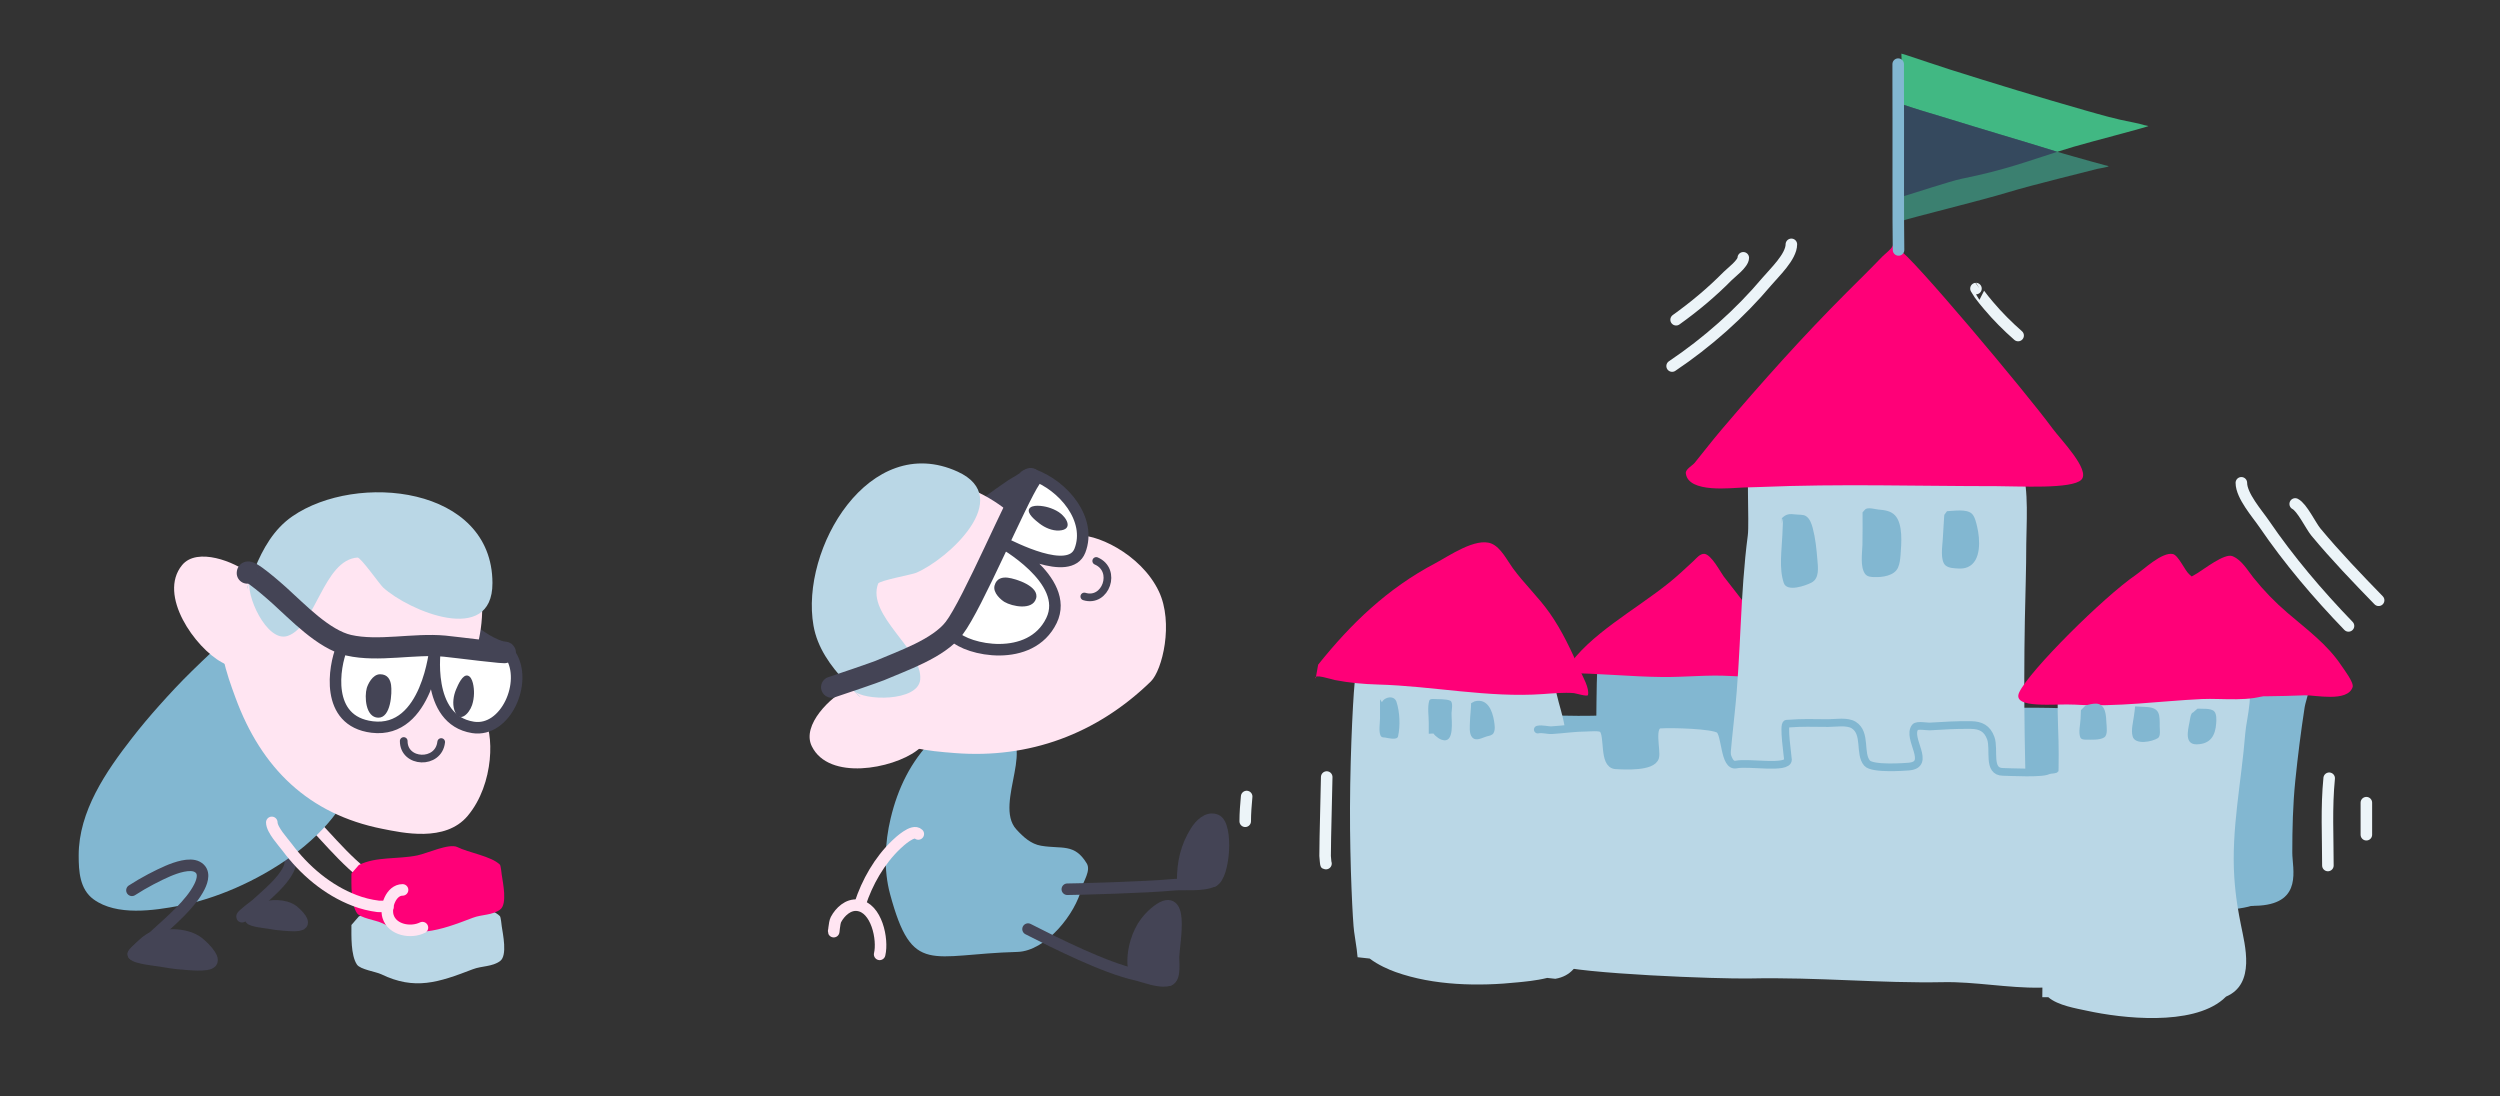 <?xml version="1.0" encoding="UTF-8" standalone="no"?><!DOCTYPE svg PUBLIC "-//W3C//DTD SVG 1.1//EN" "http://www.w3.org/Graphics/SVG/1.1/DTD/svg11.dtd"><svg width="100%" height="100%" viewBox="0 0 650 285" version="1.1" xmlns="http://www.w3.org/2000/svg" xmlns:xlink="http://www.w3.org/1999/xlink" xml:space="preserve" xmlns:serif="http://www.serif.com/" style="fill-rule:evenodd;clip-rule:evenodd;stroke-linecap:round;stroke-linejoin:round;stroke-miterlimit:1.5;"><rect x="0" y="0" width="650" height="285" fill="#333333" stroke="none"/><rect id="evolution" x="0" y="0" width="650" height="285" style="fill:none;"/><path d="M79.257,211.864c6.535,6.51 12.482,14.644 20.806,19.027" style="fill:none;stroke:#ffe5f2;stroke-width:3px;"/><path d="M62.619,226.816c2.198,-1.419 4.778,-2.72 6.521,-3.464c1.508,-0.643 3.993,-1.486 5.362,-0.763c1.47,0.776 1.011,2.418 0.42,3.591c-1.568,3.113 -5.14,6.079 -8.242,8.901c-0.318,0.289 -3.93,2.914 -3.76,3.266" style="fill:none;stroke:#445;stroke-width:3px;"/><path d="M267.265,124.756c-0.001,0.366 -3.336,2.217 -3.609,2.399c-3.87,2.579 -7.602,5.648 -11.683,7.875" style="fill:none;stroke:#445;stroke-width:5.5px;"/><path d="M104.497,150.84c-0.131,-1.772 7.551,5.109 8.301,5.781c4.668,4.182 11.507,11.484 18.088,12.98" style="fill:none;stroke:#445;stroke-width:5.5px;"/><g id="nuxt"><path d="M494.362,13.946c0.462,0.127 0.904,0.251 1.293,0.378c3.781,1.234 7.482,2.531 11.295,3.739c11.586,3.668 23.158,7.2 35.034,10.585c4.146,1.181 8.15,2.357 12.645,3.183c1.087,0.2 2.031,0.456 3.03,0.736c0.111,0.031 0.908,0.154 0.908,0.229c0,0.115 -11.168,3.114 -14.715,4.053c-13.338,3.532 -18.67,6.575 -33.863,9.639c-2.762,0.557 -12.768,3.881 -15.368,4.62c-0.152,0.043 -0.736,0.299 -1.318,0.528c0.217,-7.519 0.742,-17.289 1.08,-20.565c0.588,-5.705 0.154,-11.416 -0.021,-17.125Z" style="fill:#41b883;"/><path d="M494.641,27.158c0.722,0.231 1.445,0.461 2.159,0.698c3.149,1.045 6.453,1.961 9.658,2.96c9.281,2.89 18.724,5.63 28.004,8.515c3.039,0.945 6.211,1.761 9.3,2.661c1.154,0.337 2.332,0.639 3.504,0.955c0.073,0.019 1.039,0.224 0.982,0.282c-0.239,0.242 -2.514,0.563 -2.977,0.688c-2.608,0.707 -16.911,4.159 -23.281,6.111c-6.699,2.053 -24.896,6.508 -27.755,7.471c-0.195,0.066 -0.587,0.212 -1.029,0.348c-0.04,-6.856 0.731,-22.458 1.177,-26.776c0.134,-1.304 0.215,-2.609 0.258,-3.913Z" style="fill:#3b8070;"/><path d="M494.641,27.158c0.722,0.231 1.445,0.461 2.159,0.698c3.149,1.045 6.453,1.961 9.658,2.96c9.281,2.89 18.724,5.63 28.004,8.515c0.147,0.046 0.294,0.091 0.442,0.136c-7.756,2.469 -13.601,4.739 -24.915,7.021c-2.762,0.557 -12.768,3.881 -15.368,4.62c-0.152,0.043 -0.736,0.299 -1.318,0.528c0.217,-7.519 0.742,-17.289 1.08,-20.565c0.134,-1.304 0.215,-2.609 0.258,-3.913Z" style="fill:#35495e;"/></g><path d="M63.998,161.521c-0.003,0.855 -2.989,2.663 -3.486,3.092c-3.654,3.155 -7.167,6.497 -10.622,9.867c-2.958,2.886 -5.78,5.921 -8.531,9.004c-2.426,2.719 -4.759,5.486 -6.996,8.363c-6.785,8.725 -13.907,19.05 -13.906,30.581c0,4.105 0.261,8.764 3.876,11.402c6.006,4.381 15.682,2.918 22.442,1.644c17.862,-3.365 44.282,-18.366 46.632,-38.356c0.57,-4.844 3.461,-17.474 -0.948,-21.883" style="fill:#82b7d1;"/><path d="M242.502,192.264c-5.67,5.67 -9.069,12.673 -10.937,20.522c-1.505,6.325 -1.854,13.369 -0.144,19.688c5.79,21.391 10.403,15.624 33.079,15.026c7.508,-0.198 15.172,-9.989 16.728,-16.604c0.409,-1.738 2.463,-4.515 1.333,-6.396c-3.194,-5.32 -6.518,-3.688 -11.891,-4.609c-2.582,-0.443 -4.548,-2.192 -6.437,-4.271c-6.114,-6.726 6.396,-23.722 -4.586,-25.835" style="fill:#82b7d1;"/><path d="M232.691,183.211c-8.373,-8.965 -14.056,-22.078 -13.632,-34.489c0.442,-12.917 9.846,-24.258 23.394,-23.795c7.406,0.254 14.929,3.921 20.508,8.729c1.571,1.354 5.337,7.836 7.276,8.118c2.45,0.356 6.788,-1.942 9.197,-2.448c4.89,-1.028 17.222,4.589 21.882,14.459c3.854,8.163 0.926,20.459 -2.119,23.415c-14.065,13.658 -31.586,20.114 -50.945,18.593c-6.946,-0.546 -14.827,-1.204 -20.261,-6.097" style="fill:#ffe5f2;"/><path d="M247.966,165.272c3.491,3.768 19.966,7.285 25.415,-3.919c5.165,-10.621 -13.581,-20.649 -12.528,-20.193c1.988,0.863 17.202,9.003 19.923,2.006c3.121,-8.027 -4.198,-16.949 -12.266,-19.778" style="fill:#fff;stroke:#445;stroke-width:3px;"/><path d="M227.167,178.289c-1.302,-1.395 -5.552,0.152 -6.753,0.736c-4.366,2.123 -12.044,9.44 -9.365,14.964c4.413,9.098 21.012,5.878 27.279,1.187c1.872,-1.402 6.653,-4.833 6.162,-7.815" style="fill:#ffe5f2;"/><path d="M221.918,179.53c2.533,2.733 16.813,2.985 17.336,-2.841c0.695,-7.743 -14.037,-16.625 -10.943,-24.947c0.298,-0.801 8.775,-2.342 9.859,-2.8c8.294,-3.505 25.799,-19.465 10.817,-26.314c-22.939,-10.488 -40.987,20.055 -37.479,40.038c1.011,5.76 4.42,10.45 8.317,14.623c0.285,0.304 3.622,4.169 3.91,3.9" style="fill:#bad7e6;"/><path d="M91.37,240.493c0,2.808 -0.186,7.861 1.433,10.29c0.86,1.29 4.931,1.852 6.309,2.517c8.757,4.228 14.864,2.148 23.845,-1.306c2.28,-0.877 5.062,-0.614 7.088,-2.134c1.925,-1.445 0.689,-7.063 0.414,-8.984c-0.039,-0.275 -0.248,-2.447 -0.478,-2.676c-2.19,-2.19 -8.174,-3.132 -11.054,-4.572c-2.135,-1.067 -7.81,1.623 -10.451,2.165c-5.056,1.037 -10.687,0.24 -15.179,2.486" style="fill:#bad7e6;"/><path d="M91.37,227.113c0,2.807 -0.186,7.861 1.433,10.29c0.86,1.29 4.931,1.852 6.309,2.517c8.757,4.228 14.864,2.148 23.845,-1.306c2.28,-0.877 5.062,-0.614 7.088,-2.135c1.925,-1.445 0.689,-7.062 0.414,-8.984c-0.039,-0.274 -0.248,-2.446 -0.478,-2.676c-2.19,-2.189 -8.174,-3.131 -11.054,-4.571c-2.135,-1.068 -7.81,1.623 -10.451,2.165c-5.056,1.037 -10.687,0.24 -15.179,2.486" style="fill:#ff0078;"/><path d="M34.305,231.481c3.143,-2.049 6.83,-3.927 9.32,-5.001c2.154,-0.928 5.701,-2.144 7.648,-1.101c2.092,1.12 1.427,3.491 0.577,5.183c-2.257,4.494 -7.368,8.776 -11.809,12.849c-0.455,0.418 -5.621,4.206 -5.382,4.715" style="fill:none;stroke:#445;stroke-width:3px;"/><path d="M34.659,248.126c0.512,1.02 6.417,1.578 7.345,1.752c1.834,0.344 3.697,0.613 5.559,0.733c1.215,0.078 6.418,0.704 7.389,-0.43c1.063,-1.241 -2.712,-4.643 -3.378,-5.146c-3.544,-2.678 -9.317,-2.097 -12.009,-1.198c-1.844,0.616 -4.906,4.289 -4.906,4.289Z" style="fill:#445;stroke:#445;stroke-width:3px;"/><path d="M65.103,238.838c0.337,0.671 4.222,1.038 4.832,1.152c1.207,0.227 2.433,0.403 3.658,0.482c0.799,0.052 4.222,0.463 4.861,-0.283c0.699,-0.816 -1.785,-3.054 -2.223,-3.385c-2.331,-1.761 -6.129,-1.379 -7.9,-0.788c-1.213,0.405 -3.228,2.822 -3.228,2.822Z" style="fill:#445;stroke:#445;stroke-width:3px;"/><path d="M267.289,241.564c7.371,3.762 19.894,10.015 27.945,11.829c2.363,0.533 6.192,2.186 8.665,1.459" style="fill:none;stroke:#445;stroke-width:3px;"/><path d="M303.899,254.852c1.769,-0.521 1.16,-4.756 1.207,-6.063c0.147,-4.05 3.107,-18.239 -4.856,-11.501c-0.884,0.748 -1.672,1.597 -2.374,2.521c-1.109,1.457 -1.898,3.172 -2.437,4.917c-0.721,2.334 -1.09,5.047 -0.604,7.48" style="fill:#445;stroke:#445;stroke-width:3px;"/><path d="M277.5,231.203c2.446,0 20.813,-0.504 27.356,-1.146c3.128,-0.306 7.579,0.359 10.54,-0.958" style="fill:none;stroke:#445;stroke-width:3px;"/><path d="M315.396,229.099c2.981,-1.326 3.853,-14.655 0.749,-15.897c-2.214,-0.886 -4.204,1.327 -5.229,2.959c-2.502,3.98 -3.416,8.11 -3.416,12.73" style="fill:#445;stroke:#445;stroke-width:3px;"/><path d="M441.978,217.342c-6.38,0 -13.268,-1.602 -19.944,-1.25c-0.91,0.048 -6.13,-0.146 -6.609,1.058c-1.024,2.573 6.252,5.082 7.447,5.472c8.935,2.917 18.405,4.759 27.862,4.583c2.09,-0.038 4.202,-0.1 6.249,-0.555c16.504,-3.668 -1.111,-12.337 -9.782,-11.613" style="fill:none;stroke:#82b7d1;stroke-width:3px;"/><path d="M571.317,222.011c-0.004,-1.059 -4.963,-0.929 -5.422,-0.919c-5.909,0.137 -11.623,0.79 -17.416,1.917c-0.425,0.083 -5.849,1.057 -5.748,1.557c0.658,3.27 8.835,5.73 11.225,6.501c8.337,2.689 19.129,4.922 27.916,3.666c13.876,-1.982 5.717,-10.71 -3.061,-13.586c-3.391,-1.11 -6.899,-1.924 -10.444,-2.333" style="fill:none;stroke:#82b7d1;stroke-width:3px;"/><path d="M414.597,221.031c1.101,-0.567 0.17,-3.136 0.133,-3.799c-0.201,-3.583 -0.133,-7.167 -0.133,-10.751c0,-4.917 0.4,-9.831 0.4,-14.747c0,-2.553 0.145,-16.066 0.25,-16.608c0.403,-2.083 0.713,-2.296 4.818,-2.662c1.115,-0.099 29.128,-1.583 34.633,-1.447c7.003,0.172 6.299,2.781 6.299,5.806c0,2.282 0.189,4.545 0.467,6.822c1.197,9.799 0.333,19.568 0.333,29.375c0,2.343 0.209,4.716 0.683,7.046c0.268,1.312 1.108,2.926 0.117,4.203" style="fill:#82b7d1;"/><path d="M548.397,231.332c0,-9.445 -1.519,-18.907 -1.783,-28.356c-0.201,-7.178 -2.843,-14.701 -1.283,-21.857c0.337,-1.549 0.69,-3.108 0.916,-4.663c0.03,-0.207 -0.101,-1.338 0.3,-1.465c1.48,-0.471 5.631,-0.074 7.302,-0.168c7.698,-0.433 14.848,-0.393 22.551,-0.142c5.846,0.192 11.798,-0.131 17.615,0.221c1.431,0.087 4.746,0.077 5.549,0.874c1.902,1.89 -0.044,6.093 -0.351,8.081c-0.977,6.345 -1.788,12.743 -2.433,19.101c-0.633,6.25 -0.783,12.473 -0.783,18.731c0,4.23 2.768,12.946 -8.468,13.766c-2.346,0.172 -4.986,0.025 -7.334,-0.071c-3.099,-0.126 -6.306,-0.328 -9.301,-0.777c-5.121,-0.766 -10.086,-2.113 -14.632,-3.558" style="fill:#82b7d1;"/><path d="M542.496,175.5c0.002,-0.198 1.662,0.287 1.786,0.317c1.22,0.297 2.464,0.472 3.701,0.684c4.024,0.69 8.034,1.569 12.051,2.317c13.113,2.439 25.866,2.47 39.215,1.966c2.688,-0.101 11.106,1.866 12.432,-2.133c0.392,-1.183 -2.317,-4.691 -2.851,-5.501c-3.719,-5.635 -9.075,-9.499 -14.118,-13.834c-3.25,-2.794 -6.157,-5.789 -8.832,-9.132c-1.509,-1.887 -3.086,-4.694 -5.499,-5.6c-2.035,-0.764 -7.412,3.445 -8.919,4.349c-6.67,4.001 -13.465,7.616 -19.566,12.434c-1.883,1.487 -5.07,2.867 -6.299,5.017" style="fill:#ff0078;"/><path d="M407,175.016c8.449,0 16.851,0.935 25.303,1.01c5.854,0.051 11.746,-0.613 17.582,-0.269c4.07,0.24 8.134,0.36 12.199,0.575c0.783,0.042 3.274,0.868 3.983,0.461c0.433,-0.25 -0.627,-1.583 -0.767,-1.816c-1.162,-1.918 -2.113,-3.905 -3.218,-5.842c-3.789,-6.642 -9.11,-12.999 -13.916,-19.249c-0.768,-0.999 -3.192,-5.704 -5.016,-5.88c-1.145,-0.11 -2.206,1.27 -2.784,1.802c-2.075,1.909 -4.102,3.844 -6.334,5.649c-8.732,7.061 -20.88,13.496 -26.632,22.319" style="fill:#ff0078;"/><path d="M377.163,244.862c-4.084,0 -1.135,-6.476 -1.113,-7.098c0.268,-7.404 1.117,-14.813 1.117,-22.217c0,-3.84 0.434,-7.68 0.839,-11.517c0.437,-4.15 0.004,-8.789 2.188,-12.716c0.527,-0.948 -2.912,-3.862 -0.233,-4.5c7.113,-1.695 25.739,-0.502 33.854,-0.717c8.241,-0.218 16.469,-0.409 24.722,-0.55c13.89,-0.237 27.672,-0.401 41.577,-0.517c18.642,-0.155 37.876,-1.462 56.476,-0.883c5.108,0.159 13.192,-0.183 17.831,0.767c3.702,0.757 2.188,3.663 2.188,4.9c0,4.742 0.465,9.499 0.465,14.25c0,0.47 1.265,5.163 0.838,5.316" style="fill:#82b7d1;"/><path d="M401.06,249.025c-0.003,0.645 -0.299,-1.261 -0.361,-1.903c-0.122,-1.248 -0.197,-2.498 -0.264,-3.75c-0.206,-3.852 -0.453,-7.701 -0.598,-11.556c-0.405,-10.858 -0.219,-21.732 -0.75,-32.583c-0.131,-2.681 -0.558,-4.721 0.028,-7.361c0.084,-0.378 0.204,-2.054 0.709,-2.181c1.093,-0.273 2.546,0.222 3.681,0.153c3.012,-0.182 6.006,-0.653 9.028,-0.653c0.835,0 3.504,-0.314 4.18,0.361c1.638,1.64 0.052,9.222 3.375,9.417c2.457,0.145 9.521,0.508 10.264,-2.097c0.48,-1.683 -1.418,-8.321 1.352,-8.489c3.303,-0.2 13.436,0.097 15.253,1.248c1.795,1.137 1.253,9.835 4.478,9.144c3.162,-0.678 13.435,1.254 13.435,-1.254c0,-0.638 -1.304,-9.285 -0.335,-9.354c4.728,-0.338 6.051,-0.169 10.816,-0.169c1.884,0 4.909,-0.549 6.61,0.514c3.389,2.119 1.342,7.454 3.486,9.903c1.433,1.637 10.002,0.958 10.766,0.901c6.155,-0.456 -0.537,-7.347 1.722,-10.25c0.5,-0.642 3.091,-0.144 3.765,-0.18c4.169,-0.224 6.592,-0.43 10.809,-0.375c2.429,0.032 4.17,0.847 5.094,3.414c1.068,2.966 -0.947,8.765 3.196,8.765c1.143,0 13.497,1.159 14.162,0.049c1.577,-2.631 15.188,22.389 14.501,36.286c-0.262,5.307 -0.277,12.414 -4.444,16.361c-3.463,3.279 -10.318,3.322 -14.709,3.402c-7.999,0.145 -16.986,-1.58 -24.992,-1.425c-16.721,0.325 -32.315,-1.331 -50.34,-0.964c-8.071,0.165 -44.054,-1.187 -51.047,-3.518" style="fill:#bad7e6;"/><path d="M356.128,249.224l-3.131,-0.342c0,0.416 -0.217,-1.815 -0.25,-2.059c-0.214,-1.553 -0.449,-3.105 -0.684,-4.657c-0.321,-2.121 -1.119,-17.186 -1.063,-32.166c0.06,-16.041 0.998,-32.026 1.331,-33.233c0.21,-0.765 -0.22,-2.049 1.366,-2.136c6.751,-0.371 13.774,0.272 20.568,0.143c7.558,-0.142 15.234,-1.08 22.766,-0.682c1.626,0.086 5.526,-0.271 6.733,0.726c0.899,0.742 0.457,2.784 0.583,3.634c0.418,2.815 1.4,5.606 2.051,8.4c0.711,3.056 1.095,6.137 1.249,9.226c0.272,5.444 0.257,10.88 0.85,16.317c0.342,3.133 0.935,6.255 1.4,9.381c0.368,2.468 0.733,4.937 1.034,7.409c0.228,1.883 0.334,3.773 0.499,5.659c0.124,1.406 0.205,2.812 0.317,4.217c0.313,3.924 0.84,14.069 -7.367,15.425l-2.107,-0.23c-2.892,0.726 -6.014,0.979 -7.505,1.136c-10.377,1.092 -22.02,0.867 -31.916,-2.667c-1.798,-0.642 -4.568,-1.849 -6.724,-3.501Z" style="fill:#bad7e6;"/><path d="M342.07,176.426c-0.702,-1.405 4.109,0.215 4.986,0.385c3.69,0.714 7.464,1.065 11.218,1.166c14.145,0.383 28.747,3.49 42.831,2.484c2.559,-0.183 5.557,-0.464 8.117,-0.25c0.397,0.033 3.525,0.997 3.649,0.5c0.436,-1.752 -1.347,-4.789 -2.001,-6.268c-2.311,-5.231 -4.674,-10.406 -7.984,-15.1c-2.898,-4.111 -6.59,-7.562 -9.549,-11.616c-1.451,-1.989 -3.099,-5.369 -5.533,-6.383c-4.096,-1.708 -11.209,3.3 -14.535,5.049c-12.557,6.6 -22.041,15.784 -30.548,26.418" style="fill:#ff0078;"/><path d="M532.562,259.27l-1.565,-0.006c0,-12.971 1.246,-26.298 2.784,-39.261c1.082,-9.119 1.649,-18.208 1.433,-27.355c-0.118,-4.967 -0.504,-9.996 0.166,-14.944c0.135,-0.993 -0.663,-3.296 0.2,-4.145c0.793,-0.779 3.266,-0.799 4.401,-0.898c4.284,-0.372 8.195,-0.802 12.635,-0.627c3.884,0.153 7.812,0.055 11.667,0.467c4.854,0.52 9.771,1 14.582,1.71c1.258,0.186 3.967,0.004 4.682,0.972c2.94,3.98 0.546,11.306 0.217,15.522c-0.973,12.445 -3.666,24.899 -2.85,37.391c0.158,2.424 0.428,4.858 0.8,7.269c0.265,1.717 0.597,3.432 0.933,5.142c1.016,5.154 3.879,15.322 -3.881,18.609c-0.235,0.246 -0.505,0.497 -0.812,0.756c-8.203,6.909 -26.083,4.946 -35.359,2.917c-2.571,-0.563 -7.588,-1.353 -10.033,-3.519Z" style="fill:#bad7e6;"/><path d="M447.797,239.12c0,-17.574 1.28,-35.84 3.2,-53.519c1.68,-15.464 1.403,-30.992 3.434,-46.434c0.433,-3.297 -0.519,-19.128 0.584,-19.79c2.565,-1.538 10.756,4.47 13.717,4.325c6.658,-0.326 53.109,-9.33 56.982,-1.153c1.864,3.936 1.116,14.764 1.116,18.886c0,6.559 -0.245,13.123 -0.366,19.681c-0.374,20.196 -0.023,40.104 0.816,60.271c0.078,1.851 0.07,3.699 0.117,5.551c0.036,1.4 0.15,2.803 0.233,4.203c0.065,1.093 0.167,2.187 0.167,3.282c0,2.718 1.465,12.762 -4.684,12.382" style="fill:#bad7e6;"/><path d="M492.197,63.603c0,0.846 -2.284,2.575 -2.785,3.099c-3.057,3.195 -6.224,6.289 -9.351,9.416c-11.361,11.36 -22.007,23.304 -32.416,35.534c-2.423,2.846 -4.677,5.78 -7.015,8.667c-0.586,0.724 -2.435,1.67 -2.316,2.734c0.592,5.289 12.07,3.77 14.969,3.7c1.484,-0.036 2.967,-0.071 4.45,-0.133c20.559,-0.866 40.798,-0.217 61.316,-0.217c5.866,0 19.678,0.832 22.105,-1.676c2.427,-2.509 -5.389,-10.432 -7.542,-13.375c-6.629,-9.064 -37.266,-45.572 -39.898,-46.449" style="fill:#ff0078;"/><path d="M493.53,16.674c0,-0.205 0,3.785 0,4.624c0,3.204 0.008,6.428 0.019,9.627c0.027,8.732 -0.059,25.524 0.071,34.062" style="fill:none;stroke:#82b7d1;stroke-width:3px;"/><path d="M525.002,180.002c-2.099,4.46 9.56,2.893 14.437,3.2c10.987,0.693 22.047,-0.927 33.016,-1.45c5.311,-0.253 12.835,0.878 17.815,-1.466c3.466,-1.632 -2.791,-7.946 -3.986,-9.585c-5.351,-7.345 -10.344,-15.323 -17.132,-21.433c-1.12,-1.008 -2.786,-4.901 -4.2,-5.216c-2.793,-0.621 -7.694,4.081 -9.635,5.416c-8.469,5.821 -27.669,24.911 -30.315,30.534Z" style="fill:#ff0078;"/><path d="M399.824,189.691c1.093,-0.273 2.546,0.222 3.681,0.153c3.012,-0.182 6.006,-0.653 9.028,-0.653c0.835,0 3.504,-0.314 4.18,0.361c1.638,1.64 0.052,9.222 3.375,9.417c2.457,0.145 9.521,0.508 10.264,-2.097c0.48,-1.683 -1.418,-8.321 1.352,-8.489c3.303,-0.2 13.436,0.097 15.253,1.248c1.795,1.137 1.253,9.835 4.478,9.144c3.162,-0.678 13.435,1.254 13.435,-1.254c0,-0.638 -1.304,-9.285 -0.335,-9.354c4.728,-0.338 6.051,-0.169 10.816,-0.169c1.884,0 4.909,-0.549 6.61,0.514c3.389,2.119 1.342,7.454 3.486,9.903c1.433,1.637 10.002,0.958 10.766,0.901c6.155,-0.456 -0.537,-7.347 1.722,-10.25c0.5,-0.642 3.091,-0.144 3.765,-0.18c4.169,-0.224 6.592,-0.43 10.809,-0.375c2.429,0.032 4.17,0.847 5.094,3.414c1.068,2.966 -0.947,8.765 3.196,8.765c1.143,0 11.212,0.587 11.878,-0.522" style="fill:none;stroke:#82b7d1;stroke-width:2px;"/><path d="M358.804,181.813c-0.006,1.686 0,3.371 0,5.056c0,1.05 -0.473,3.768 0.325,4.646c0.227,0.249 0.745,0.209 1.046,0.256c0.605,0.093 3.065,0.776 3.317,-0.315c0.614,-2.663 0.46,-6.383 -0.411,-8.992c-0.579,-1.735 -3.058,-1.337 -3.781,0.107" style="fill:#82b7d1;"/><path d="M371.476,190.773c0,0.283 0,-0.565 0,-0.848c0,-0.661 0,-1.322 0,-1.984c0,-1.764 -0.371,-3.978 0.112,-5.701c0.152,-0.544 0.769,-0.521 1.232,-0.496c1.149,0.062 3.216,-0.048 4.251,0.443c0.813,0.385 0.35,2.526 0.33,3.2c-0.054,1.852 0.913,8.11 -2.539,6.959c-0.344,-0.114 -0.647,-0.278 -0.944,-0.485c-0.449,-0.314 -0.902,-0.693 -1.216,-1.147" style="fill:#82b7d1;"/><path d="M382.484,182.837c-0.006,1.613 -0.265,3.224 -0.299,4.838c-0.024,1.147 -0.273,3.086 0.587,4.037c1.014,1.121 2.594,0.097 3.739,-0.235c0.631,-0.182 1.434,-0.24 1.802,-0.869c0.523,-0.892 0.288,-2.228 0.134,-3.184c-0.42,-2.602 -1.673,-5.963 -5.057,-5.072" style="fill:#82b7d1;"/><path d="M541.048,184.63c-0.001,-0.162 -0.037,0.656 -0.041,0.733c-0.026,0.516 -0.035,1.032 -0.06,1.547c-0.065,1.371 -0.585,3.448 -0.08,4.773c0.24,0.629 1.01,0.627 1.581,0.627c1.343,0 3.445,0.16 4.639,-0.58c1.002,-0.62 0.624,-2.823 0.58,-3.773c-0.086,-1.842 -0.138,-4.905 -2.647,-5.014c-0.886,-0.039 -1.897,0.258 -2.753,0.453" style="fill:#82b7d1;"/><path d="M555.127,183.67c0,-0.293 -0.05,0.583 -0.087,0.873c-0.07,0.559 -0.151,1.116 -0.226,1.673c-0.216,1.594 -0.772,3.635 -0.333,5.227c0.642,2.335 5.126,1.401 6.58,0.46c0.754,-0.488 0.466,-2.247 0.466,-2.986c0,-3.121 0.097,-4.863 -3.394,-5.101c-0.657,-0.045 -1.316,-0.066 -1.973,-0.106" style="fill:#82b7d1;"/><path d="M570.166,185.269c-0.593,0 -0.803,2.045 -0.886,2.454c-0.47,2.319 -1.335,5.886 1.914,5.807c3.53,-0.086 4.811,-2.279 5.02,-5.52c0.056,-0.864 0.144,-2.342 -0.507,-3.047c-0.838,-0.908 -3.284,-0.633 -4.374,-0.714" style="fill:#82b7d1;"/><path d="M463.289,136.069c0.053,-0.106 0.229,-1.248 0.24,-1.24c0.163,0.122 0.03,0.915 0.026,1.073c-0.025,1.07 -0.096,2.138 -0.14,3.207c-0.156,3.851 -0.913,8.713 0.367,12.46c0.835,2.445 5.662,0.7 7.174,-0.073c2.165,-1.107 1.727,-4.006 1.559,-6.034c-0.224,-2.714 -0.496,-5.507 -1.2,-8.147c-0.296,-1.112 -0.741,-2.46 -1.76,-3.126c-0.705,-0.461 -1.889,-0.328 -2.713,-0.434c-1.529,-0.196 -2.421,-0.16 -3.56,0.98" style="fill:#82b7d1;"/><path d="M484.265,133.215c-0.01,2.8 0.041,5.606 -0.031,8.414c-0.055,2.103 -0.639,5.718 0.666,7.549c0.581,0.815 1.591,0.837 2.456,0.866c1.955,0.064 5.163,-0.287 6.132,-2.47c0.447,-1.008 0.573,-2.212 0.656,-3.314c0.215,-2.874 0.678,-8.016 -1.43,-10.257c-1.153,-1.227 -2.812,-1.392 -4.327,-1.521c-0.84,-0.072 -2.664,-0.663 -3.416,-0.066" style="fill:#82b7d1;"/><path d="M505.533,133.844c0,-0.372 -0.132,1.771 -0.15,2.044c-0.097,1.44 -0.191,2.878 -0.263,4.32c-0.08,1.624 -0.774,5.633 0.778,6.854c0.856,0.674 2.301,0.697 3.328,0.754c0.807,0.045 1.611,-0.039 2.361,-0.357c3.653,-1.549 3.222,-7.376 2.468,-10.525c-0.242,-1.01 -0.582,-2.654 -1.395,-3.392c-1.415,-1.285 -4.782,-0.689 -6.442,-0.635" style="fill:#82b7d1;"/><path d="M216.224,178.666c1.936,-0.62 11.596,-3.928 12.52,-4.329c5.749,-2.494 15.24,-5.659 19.347,-11.013c4.803,-6.261 16.086,-33.271 19.848,-38.903" style="fill:none;stroke:#445;stroke-width:5.5px;"/><path d="M66.183,162.08c4.649,-11.352 14.189,-21.991 25.644,-26.79c11.921,-4.993 26.152,-1.185 31.39,11.318c2.863,6.835 2.673,15.203 0.634,22.279c-0.574,1.993 -4.891,8.122 -4.337,10.002c0.7,2.375 4.6,5.356 6.066,7.334c2.976,4.014 3.023,17.564 -3.999,25.921c-5.807,6.911 -16.95,4.388 -22.159,3.355c-19.231,-3.813 -31.468,-15.799 -38.172,-34.025c-2.405,-6.539 -5.098,-13.974 -2.923,-20.955" style="fill:#ffe5f2;"/><path d="M88.862,168.467c-1.965,4.746 -4.485,19.023 7.879,20.556c14.42,1.788 16.417,-20.569 16.417,-20.569c0,0 -2.785,18.676 9.819,20.669c8.507,1.345 14.292,-11.79 9.775,-18.815" style="fill:#fff;stroke:#445;stroke-width:3px;"/><path d="M68.348,155.006c0.723,-1.765 -2.456,-4.981 -3.489,-5.829c-3.752,-3.08 -13.608,-7 -17.508,-2.259c-6.424,7.809 3.435,21.546 10.315,25.281c2.056,1.116 7.17,4.027 9.674,2.335" style="fill:#ffe5f2;"/><path d="M65.029,150.755c-1.426,3.443 4.308,16.523 9.821,14.565c7.325,-2.603 9.243,-19.697 18.097,-20.362c0.852,-0.064 5.793,6.995 6.662,7.788c6.649,6.073 28.46,15.311 28.427,-1.161c-0.052,-25.223 -35.341,-28.865 -52.033,-17.332c-4.811,3.324 -7.649,8.381 -9.812,13.665c-0.158,0.385 -2.276,5.032 -1.911,5.181" style="fill:#bad7e6;"/><path d="M64.296,149.006c-0.132,-1.771 7.551,5.11 8.301,5.782c4.667,4.182 11.507,11.484 18.088,12.98c7.694,1.749 16.958,-0.524 24.908,0.229c2.95,0.28 17.034,2.13 15.72,1.592" style="fill:none;stroke:#445;stroke-width:5.5px;"/><path d="M98.838,175.307c-2.024,0 -3.22,2.701 -3.474,3.586c-0.63,2.189 -0.351,7.619 2.96,7.708c3.311,0.09 3.646,-6.444 3.356,-8.503c-0.18,-1.279 -0.817,-2.791 -2.842,-2.791Z" style="fill:#445;"/><path d="M258.587,152.238c-0.514,1.958 1.796,3.8 2.587,4.27c1.958,1.164 7.281,2.272 8.207,-0.908c0.926,-3.179 -5.309,-5.161 -7.374,-5.403c-1.282,-0.15 -2.907,0.083 -3.42,2.041Z" style="fill:#445;"/><path d="M121.63,175.665c-1.34,-0.379 -2.517,2.33 -3.045,3.579c-0.684,1.614 -1,3.669 -0.455,5.369c1.174,3.666 3.843,1.01 4.608,-1.287c0.324,-0.973 0.477,-2.005 0.502,-3.029c0.035,-1.399 -0.271,-4.253 -1.61,-4.632Z" style="fill:#445;"/><path d="M267.603,132.283c-0.706,1.2 1.616,3.025 2.69,3.853c1.388,1.071 3.295,1.897 5.077,1.802c3.845,-0.206 1.952,-3.461 -0.075,-4.784c-0.86,-0.561 -1.819,-0.97 -2.803,-1.254c-1.344,-0.389 -4.183,-0.817 -4.889,0.383Z" style="fill:#445;"/><path d="M104.969,192.661c-0.023,5.848 9.081,6.235 9.741,0.269" style="fill:none;stroke:#445;stroke-width:2px;"/><path d="M281.92,155.088c5.587,1.728 8.613,-6.867 3.1,-9.239" style="fill:none;stroke:#445;stroke-width:2px;"/><path d="M70.667,213.822c0,1.93 2.967,5.103 4.002,6.49c4.465,5.987 10.506,11.13 17.538,13.815c1.998,0.763 3.999,1.263 6.119,1.528c0.356,0.045 2.243,-0.071 2.517,0.204" style="fill:none;stroke:#ffe5f2;stroke-width:3px;"/><path d="M104.667,231.376c-2.993,0 -4.515,4.404 -3.786,6.853c1.074,3.611 5.955,4.454 8.954,2.954" style="fill:none;stroke:#ffe5f2;stroke-width:3px;"/><path d="M238.759,216.834c-1.352,-1.351 -4.929,1.997 -5.735,2.766c-4.372,4.166 -7.558,9.773 -9.416,15.484" style="fill:none;stroke:#ffe5f2;stroke-width:3px;"/><path d="M216.759,242.034c-0.002,0.997 0.121,-2.05 0.584,-2.933c1.062,-2.027 3.185,-4.029 5.651,-3.733c4.941,0.593 6.643,8.869 5.715,12.766" style="fill:none;stroke:#ffe5f2;stroke-width:3px;"/><path d="M344.757,224.53c0,0.668 -0.229,-1.787 -0.229,-1.979c0,-1.633 0.03,-3.263 0.063,-4.896c0.103,-5.209 0.254,-10.416 0.354,-15.625" style="fill:none;stroke:#ecf4f8;stroke-width:3px;"/><path d="M323.757,213.53c0,-2.159 0.18,-4.287 0.375,-6.437" style="fill:none;stroke:#ecf4f8;stroke-width:3px;"/><path d="M605.253,225.03c0,-7.609 -0.42,-15.025 0.334,-22.687" style="fill:none;stroke:#ecf4f8;stroke-width:3px;"/><path d="M615.253,217.03c0,-2.778 0,-5.555 0,-8.333" style="fill:none;stroke:#ecf4f8;stroke-width:3px;"/><path d="M582.753,125.53c0,3.388 4.177,8.099 5.9,10.625c6.479,9.5 13.98,18.317 21.959,26.583" style="fill:none;stroke:#ecf4f8;stroke-width:3px;"/><path d="M596.751,131.028c1.79,0.895 4.08,5.731 5.359,7.273c5.15,6.205 10.718,11.992 16.334,17.771" style="fill:none;stroke:#ecf4f8;stroke-width:3px;"/><path d="M453.255,67.03c-0.006,1.505 -3.157,3.827 -4.046,4.728c-4.125,4.183 -8.64,7.961 -13.419,11.374" style="fill:none;stroke:#ecf4f8;stroke-width:3px;"/><path d="M513.751,75.028c-0.02,0 0.833,1.349 0.898,1.439c0.745,1.03 1.556,2.009 2.376,2.979c2.359,2.791 4.94,5.387 7.69,7.793" style="fill:none;stroke:#ecf4f8;stroke-width:3px;"/><path d="M465.755,63.53c0,3.239 -4.507,7.449 -6.337,9.624c-7.067,8.398 -15.561,15.905 -24.668,22.02" style="fill:none;stroke:#ecf4f8;stroke-width:3px;"/></svg>